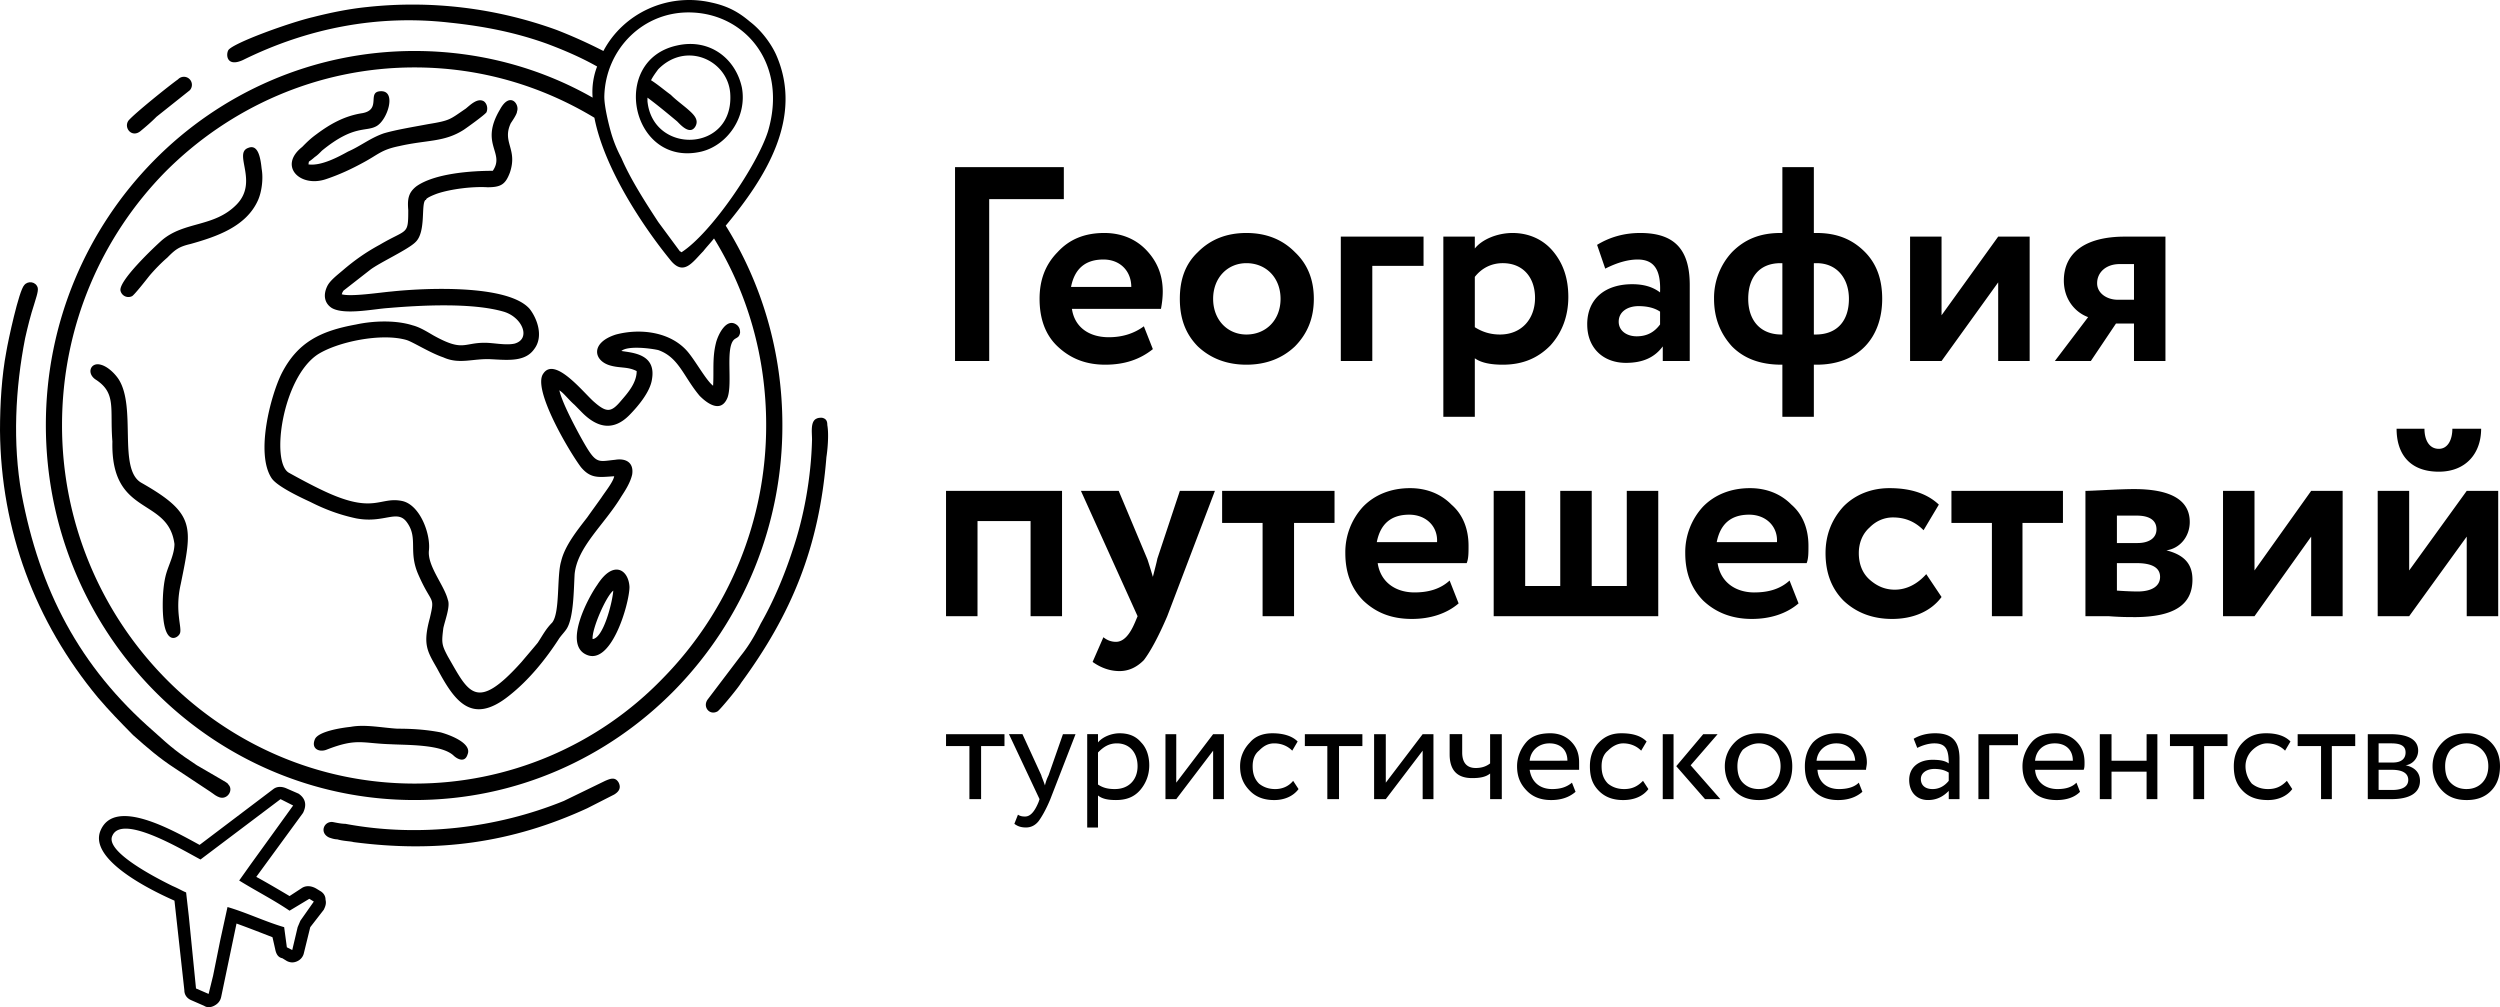<svg xmlns="http://www.w3.org/2000/svg" id="logo" viewBox="0 0 139 56" width="100%" height="100%"><path class="best0" d="M7.848 26.836c-1.299-.763-.249-4.17-1.25-5.746-.2-.306-.6-.712-1-.813-.55-.153-.8.457-.3.813 1.2.763.8 1.627.951 3.457-.1 4.222 3.1 3.052 3.45 5.697 0 .559-.3 1.117-.451 1.627-.15.508-.2 1.17-.2 1.778 0 2.392.85 1.832.95 1.577.15-.304-.299-1.22.05-2.745.65-3.204.85-3.914-2.2-5.645zm5.951-18.612c-.85.306.6 1.882-.65 3.154-1.25 1.27-2.9.914-4.15 1.983-.4.355-2.4 2.237-2.3 2.797a.45.45 0 0 0 .65.305c.151-.102.75-.865.95-1.119.3-.357.7-.763 1-1.017.45-.458.65-.61 1.299-.763 1.45-.408 3.1-.966 3.751-2.441.2-.457.299-1.17.2-1.73-.051-.457-.15-1.422-.75-1.169zm4.35 1.729c.75-.254 1.4-.56 2.05-.915.85-.457 1-.712 1.998-.915 1.551-.356 2.502-.203 3.602-.916.15-.101 1.15-.814 1.25-.966.1-.254 0-.508-.15-.61-.35-.203-.75.204-1 .407-.9.61-.85.661-2.1.865-.8.152-1.75.304-2.45.508-.75.255-1.3.712-2 1.017-.55.305-1.5.813-2.2.712.05-.254-.05-.051.35-.407.15-.101.25-.203.4-.356 1.8-1.474 2.449-1.017 3.05-1.373.6-.355 1.1-1.932.25-1.932s.05 1.017-1.05 1.22c-1 .152-1.8.61-2.55 1.17-.35.254-.55.458-.8.711-1.35 1.068-.1 2.29 1.35 1.78zM24.5 40.72c-.801-.153-1.551-.205-2.402-.205-.849-.05-1.8-.253-2.6-.102-.499.052-1.849.254-1.999.713-.2.509.25.713.65.56 1.7-.663 1.95-.355 3.6-.305.9.05 2.75 0 3.45.61.2.202.65.456.8-.052.25-.608-.95-1.068-1.5-1.22zm16.498-22.63c-.6-.509-1.1.559-1.2 1.017-.198.814-.099 1.525-.15 2.34-.398-.306-.999-1.425-1.449-1.934-.95-1.067-2.6-1.27-3.95-.914-1.45.457-1.25 1.474-.3 1.728.55.152.95.05 1.45.305 0 .661-.5 1.221-.85 1.628-.55.66-.8.712-1.5.101-.55-.457-2.2-2.594-2.85-1.577-.6.866 1.45 4.323 2.1 5.188.55.661 1 .56 1.85.508-.05.305-.5.864-.7 1.17-.25.357-.55.763-.8 1.119-.55.712-1.25 1.576-1.45 2.44-.25.815-.05 2.849-.5 3.409-.35.354-.5.659-.8 1.118-.25.305-.6.711-.9 1.067-2.55 2.848-2.95 1.68-4.1-.305-.35-.66-.35-.762-.25-1.576.1-.458.4-1.22.25-1.576-.2-.813-1.15-1.882-1.05-2.747.1-.915-.5-2.543-1.5-2.746-1.25-.254-1.55.763-4.35-.56-.65-.304-1.4-.71-1.95-1.016-1-.61-.35-5.238 1.6-6.56 1.1-.711 3.55-1.22 4.95-.814.35.103 1.3.712 2.05.966.9.408 1.65.052 2.65.103.95.05 1.9.152 2.4-.56.55-.713.15-1.728-.25-2.237-1.2-1.373-5.8-1.17-7.7-.966-.602.05-2.25.304-2.75.152.05-.102 0-.05.1-.203l1.5-1.17c.548-.407 2.1-1.12 2.5-1.525.6-.56.3-2.085.55-2.34.05 0 .05-.051.05-.051s.05-.101.6-.305c.75-.254 1.95-.407 2.8-.356.75 0 1-.153 1.25-.813.45-1.322-.45-1.678.05-2.746.1-.153.349-.51.349-.661.151-.407-.4-1.12-.95-.102-1.149 1.932.302 2.39-.399 3.407-1.25 0-3.25.153-4.25.864-.45.356-.5.712-.45 1.323 0 1.423-.05 1.016-1.6 1.932-.751.406-1.4.864-2.05 1.423-.3.255-.7.56-.85.865-.25.509-.15.966.25 1.221.7.406 2.35.05 3.15 0 1.8-.153 4.65-.306 6.4.203 1.05.305 1.55 1.525.6 1.78-.5.102-1.15-.05-1.65-.05-1.2 0-1.2.508-2.85-.408-.35-.203-.75-.457-1.15-.559-.95-.305-2.2-.255-3.15-.05-1.95.355-3.25.966-4.15 2.744-.6 1.222-1.451 4.426-.55 5.799.3.457 1.6 1.067 2.15 1.321.8.406 1.6.712 2.55.916 1.599.304 2.3-.56 2.85.255.6.864.05 1.575.6 2.847.75 1.727.95 1.168.65 2.44-.4 1.476-.15 1.832.4 2.796.95 1.78 1.9 3.206 4 1.527 1.1-.864 2.05-2.035 2.8-3.204.15-.204.3-.355.4-.51.4-.608.4-2.185.45-3.049.15-1.526 1.65-2.746 2.6-4.323.2-.306.5-.763.6-1.221.1-.66-.35-.915-.95-.814-1.05.103-1.05.306-2-1.423-.3-.56-.95-1.78-1.1-2.441.25.153.5.509.85.813l.4.408c.85.864 1.75 1.068 2.65.152.45-.458 1.15-1.272 1.25-1.983.25-1.423-1.1-1.475-1.7-1.577.35-.304 1.6-.152 2.05-.05 1.15.406 1.4 1.475 2.3 2.543.45.457 1.2.966 1.55.101.3-.814-.15-2.848.4-3.255.15-.102.25-.102.3-.355 0-.204-.05-.305-.15-.407zM7.848 7.258c.25-.203.602-.508.85-.763l1.852-1.474a.446.446 0 0 0-.651-.61c-.5.356-2.399 1.88-2.751 2.288-.299.407.2 1.017.7.559z"></path><path class="best0" d="M9.7 42.701l1.999 1.323c.2.152.35.254.5.306.45.152.799-.408.499-.711-.05-.103-.198-.154-.35-.255l-1.4-.814c-.998-.661-1.399-.966-2.4-1.883-4.15-3.61-6.349-7.881-7.35-13.221-.499-2.796-.35-5.848.2-8.645.15-.66.3-1.27.501-1.881.051-.204.25-.711.2-.916-.1-.355-.55-.406-.75-.152-.3.306-.9 3.102-1 3.713C.098 20.887 0 22.463 0 23.938c.048 5.543 1.95 10.628 5.448 14.849.65.763 1.251 1.372 1.95 2.084.801.713 1.45 1.273 2.301 1.83z"></path><path class="best0" d="M40.35 12.547c2.199-2.644 4.349-6.001 2.8-9.51-.302-.66-.85-1.373-1.451-1.83-.6-.509-1.2-.864-2.15-1.067-2.45-.56-4.9.61-6 2.695a27.73 27.73 0 0 0-2.6-1.17A23.477 23.477 0 0 0 20.4.392c-1 .102-2 .305-3 .56-1.3.305-4.401 1.424-4.701 1.83-.15.255-.1.966.8.56C17.099 1.563 20.999.8 25 1.258c1.95.203 3.7.559 5.4 1.17.95.355 1.9.762 2.8 1.27-.2.51-.3 1.12-.25 1.73-2.95-1.68-6.35-2.593-9.9-2.593-5.65 0-10.8 2.338-14.5 6.101-3.7 3.763-6 8.95-6 14.696 0 5.747 2.3 10.986 6 14.749s8.85 6.101 14.5 6.101 10.75-2.338 14.45-6.101a21.019 21.019 0 0 0 6-14.749c0-4.067-1.15-7.882-3.15-11.085zM38.549.698c2.95.152 5.25 2.899 4.15 6.61-.599 1.883-3.15 5.646-4.801 6.713-.05 0-.05-.05-.098-.05l-1.201-1.627c-.7-1.069-1.55-2.39-2.05-3.56A7.307 7.307 0 0 1 34 7.461c-.15-.508-.4-1.525-.4-2.084.05-2.645 2.2-4.831 4.95-4.679zm-1.7 37.021a19.17 19.17 0 0 1-13.8 5.848c-5.4 0-10.3-2.236-13.85-5.848a20.05 20.05 0 0 1-5.75-14.087c0-5.49 2.2-10.476 5.75-14.085 3.55-3.56 8.45-5.798 13.85-5.798 3.65 0 7.05 1.018 10 2.797.55 2.847 2.75 6.103 4.2 7.883.75.966 1.25.152 1.85-.458.2-.255.4-.458.6-.713 1.85 3.001 2.9 6.56 2.9 10.374a20.05 20.05 0 0 1-5.75 14.087zm-19 11.848l-.25-.153c-.25-.15-.55-.202-.8-.05l-.7.457c-.6-.356-1.2-.711-1.85-1.068l2.6-3.557c.1-.206.15-.41.1-.612-.05-.205-.2-.356-.35-.457l-.7-.305c-.25-.101-.5-.101-.7.05l-4.102 3.104c-1.498-.817-4.7-2.646-5.499-.817C4.9 47.736 8.2 49.414 9.7 50.076l.55 4.983c0 .255.15.459.4.559l.7.306c.15.101.35.101.55 0 .2-.102.35-.255.4-.508l.85-4.068c.7.254 1.349.508 2 .762l.15.661c.05.256.15.459.4.508l.25.154c.2.102.4.102.6 0a.647.647 0 0 0 .35-.458l.3-1.222.05-.202.75-.967c.1-.203.15-.356.1-.56 0-.203-.1-.354-.25-.457zm-1.15 1.628l-.15.356-.3 1.271-.3-.153-.15-1.118c-1.05-.306-2.1-.815-3.15-1.12l-.4 1.83-.4 1.984-.25 1.017-.701-.304-.4-4.017-.15-1.323c-.15-.051-.398-.204-.75-.354-1.35-.663-3.75-1.985-3.349-2.799.55-1.27 4.1.916 4.9 1.323l4.45-3.356.7.354-1.1 1.526-1.25 1.73-.65.915c.899.56 1.9 1.067 2.8 1.678l1.1-.662.25.154-.75 1.068z"></path><path class="best0" d="M38.999 8.428c1.45-.356 2.55-1.933 2.25-3.56-.351-1.627-1.8-2.745-3.6-2.34-3.8.815-2.55 6.815 1.35 5.9zm-3-3c.55.407 1.1.864 1.65 1.322.2.203.7.762 1 .305.25-.406-.1-.712-.45-1.017-.301-.254-.65-.51-.899-.763-.352-.254-.701-.559-1.102-.814.1-.203.25-.406.4-.61 1.55-1.576 3.851-.508 4.001 1.322.25 3.305-4.3 3.459-4.6.457v-.202zm-2.801 27.105c-.5.71-1.798 3.153-.699 3.813 1.45.864 2.5-2.797 2.5-3.713-.05-.966-.9-1.526-1.8-.1zm-.249 2.999c-.05-.56.751-2.39 1.15-2.694-.05.659-.55 2.643-1.15 2.694zm.701 7.882l-2.301 1.118c-3.75 1.526-8.1 2.034-12.15 1.272-.2 0-.45-.05-.7-.1-.5-.052-.75.608-.2.862.15.052.298.101.45.101.35.103.75.103.9.153 4.65.612 8.8.052 13-1.88l1.5-.764c.25-.152.4-.354.25-.66-.2-.357-.5-.203-.75-.102zM45.7 23.226c-.1 0-.202 0-.301.05-.35.154-.25.764-.25 1.17-.049 2.086-.45 4.323-1.1 6.204-.45 1.374-1.05 2.797-1.75 4.017-.3.61-.65 1.221-1.1 1.78l-1.85 2.441c-.3.407.1.916.55.662.15-.1 1.2-1.374 1.3-1.576 2.8-3.815 4.35-7.526 4.75-12.562.05-.305.15-1.22.05-1.78 0-.202-.05-.355-.299-.406zm23.6-2.949c1.1 0 2-.356 2.699-1.018.701-.712 1.05-1.575 1.05-2.644 0-1.068-.349-1.932-1.05-2.594-.7-.71-1.6-1.067-2.7-1.067-1.099 0-1.999.356-2.7 1.067-.7.662-1 1.526-1 2.594 0 1.069.3 1.932 1 2.644.701.662 1.601 1.018 2.7 1.018zm0-5.645c1.1 0 1.899.814 1.899 1.983 0 1.17-.8 1.984-1.9 1.984-1.05 0-1.849-.814-1.849-1.984s.8-1.983 1.85-1.983zM54.35 28.973h2.95v5.288h1.749v-6.968h-6.45v6.968h1.75zm64.3 5.339c2.199 0 3.25-.663 3.25-2.085 0-.866-.45-1.374-1.45-1.628.75-.101 1.3-.763 1.3-1.576 0-1.22-1.051-1.83-3.1-1.83-.85 0-2.3.1-2.7.1v6.968h1.301c.649.05 1.099.05 1.399.05zm-.95-5.644h1.1c.701 0 1.1.253 1.1.762 0 .51-.45.763-1.05.763h-1.15v-1.525zm0 2.642h1.1c.85 0 1.3.254 1.3.765 0 .508-.45.812-1.25.812-.05 0-.45 0-1.15-.05V31.31zm17.9-5.084c1.5 0 2.351-1.016 2.351-2.39h-1.6c0 .61-.25 1.119-.751 1.119-.55 0-.8-.51-.8-1.119h-1.55c0 1.424.752 2.39 2.35 2.39zm-45.15 6.357H88.5v-5.29h-1.75v5.29H84.8v-5.29h-1.751v6.968h9.15v-6.968h-1.75zM54.999 11.072h4.15v-1.78H53.1v10.781H55zm73.502 18.764v4.425h1.75v-6.968h-1.75l-3.151 4.425v-4.425h-1.75v6.968h1.75zm8.649 0v4.425h1.75v-6.968h-1.75l-3.2 4.425v-4.425h-1.75v6.968h1.75zM71.949 34.26v-5.185H74.2v-1.782h-6.25v1.782h2.25v5.186zm9.15-.711l-.5-1.271c-.5.458-1.15.661-1.95.661-1.1 0-1.9-.61-2.049-1.629h4.948c.103-.252.103-.558.103-.965 0-.915-.302-1.729-.951-2.289-.6-.61-1.401-.915-2.3-.915-1.05 0-1.95.357-2.6 1.017a3.73 3.73 0 0 0-1 2.594c0 1.12.35 1.984 1 2.643.7.663 1.55 1.018 2.7 1.018 1.048 0 1.95-.305 2.599-.864zm-2.75-4.933c.95 0 1.602.66 1.551 1.526h-3.35c.199-1.018.8-1.526 1.8-1.526zm37.901-8.543l1.4-2.086h1v2.086h1.749v-6.917h-2.249c-2.3 0-3.4.967-3.4 2.442 0 1.068.65 1.78 1.35 2.034l-1.85 2.441h2zm1.601-5.39h.799v1.983h-.9c-.6 0-1.15-.356-1.15-.916 0-.61.499-1.067 1.251-1.067zm-9.901 18.509l-.85-1.27c-.5.559-1.1.864-1.75.864-.55 0-1-.203-1.4-.559-.4-.356-.6-.866-.6-1.475 0-.559.2-1.068.6-1.425.35-.354.8-.558 1.3-.558.7 0 1.25.254 1.7.712l.85-1.425c-.65-.61-1.55-.915-2.75-.915-1 0-1.9.357-2.55 1.017-.652.712-1 1.577-1 2.594 0 1.12.348 1.984 1 2.643.7.663 1.6 1.018 2.7 1.018 1.15 0 2.15-.406 2.75-1.22zm4.5 1.068v-5.185h2.25v-1.782h-6.2v1.782h2.25v5.186zm-1.351-18.56v4.373h1.75v-6.917h-1.75l-3.149 4.374v-4.374h-1.75v6.917h1.75zm-48 18.918c-.3.71-.65 1.068-1.05 1.068-.2 0-.45-.051-.7-.256l-.6 1.373c.5.355 1 .509 1.5.509s.95-.204 1.35-.61c.35-.458.8-1.272 1.3-2.441l2.65-6.968H65.6l-1.25 3.765c-.05.252-.15.61-.25 1.017-.15-.51-.25-.814-.3-.968l-1.6-3.814h-2.1l3.15 6.968-.15.357zM76.3 14.784h2.849v-1.628h-4.6v6.917H76.3zm22.75 5.493h.05v2.898h1.75v-2.898h.15c2.35 0 3.65-1.527 3.65-3.662 0-1.068-.3-1.932-.95-2.594-.7-.71-1.552-1.067-2.7-1.067h-.15V9.292H99.1v3.662H99c-1.15 0-2 .356-2.702 1.067a3.738 3.738 0 0 0-.997 2.594c0 1.069.35 1.932.997 2.644.653.662 1.551 1.018 2.753 1.018zm1.8-5.645h.15c1.148 0 1.8.865 1.8 1.983 0 1.22-.652 1.984-1.85 1.984h-.1v-3.967zm-1.85 0h.1v3.967h-.05c-1.2 0-1.849-.814-1.849-1.984s.597-1.983 1.799-1.983zM97.55 32.94c-1.1 0-1.9-.61-2.05-1.63h4.95c.1-.252.1-.558.1-.965 0-.915-.3-1.729-.95-2.289-.6-.61-1.401-.915-2.301-.915-1.05 0-1.949.357-2.6 1.017a3.73 3.73 0 0 0-.999 2.594c0 1.12.35 1.984 1 2.643.7.663 1.598 1.018 2.7 1.018 1.05 0 1.95-.305 2.599-.864l-.5-1.271c-.5.458-1.15.661-1.95.661zm-.3-4.324c.949 0 1.6.66 1.55 1.526h-3.35c.2-1.018.799-1.526 1.8-1.526zM82 19.92c.35.255.899.357 1.551.357 1.098 0 1.949-.356 2.65-1.068.647-.712.998-1.628.998-2.696 0-1.067-.3-1.881-.85-2.542-.55-.66-1.35-1.017-2.249-1.017-.851 0-1.7.356-2.1.864v-.662h-1.75v10.019H82V19.92zm0-4.525c.4-.51.95-.763 1.551-.763 1.148 0 1.797.814 1.797 1.932 0 1.17-.748 2.035-1.95 2.035-.549 0-.999-.153-1.398-.407v-2.797zm-24.2 1.22c0 1.069.3 1.984 1 2.644.699.662 1.55 1.018 2.649 1.018 1.1 0 1.95-.305 2.65-.865l-.5-1.27c-.55.405-1.2.608-1.95.608-1.1 0-1.9-.558-2.05-1.575h4.95c.05-.255.1-.611.1-.966 0-.967-.35-1.73-.949-2.34-.601-.61-1.4-.915-2.3-.915-1.1 0-1.95.356-2.6 1.067-.7.713-1 1.577-1 2.594zm3.549-2.186c.95 0 1.55.66 1.55 1.525h-3.35c.2-1.018.8-1.525 1.8-1.525zM88.25 18.04c0 1.321.9 2.135 2.15 2.135.951 0 1.6-.306 2.05-.916v.814h1.5v-4.221c0-1.931-.799-2.898-2.749-2.898-.852 0-1.65.202-2.403.66l.453 1.322c.7-.355 1.298-.507 1.8-.507.948 0 1.298.61 1.248 1.83-.399-.305-.9-.457-1.55-.457-1.448 0-2.5.762-2.5 2.237zm4.05-.713v.712c-.3.407-.7.66-1.3.66-.55 0-1-.304-1-.813 0-.559.5-.865 1.1-.865.5 0 .9.103 1.2.306zm41.45 25.223c.4-.052.7-.406.7-.813 0-.611-.551-.917-1.55-.917h-1.251v3.612h1.302c1.05 0 1.6-.357 1.6-1.018 0-.459-.3-.763-.801-.864zm-1.499-1.219h.7c.549 0 .799.151.799.508 0 .354-.25.557-.7.557h-.799v-1.065zm.749 2.591h-.749v-1.12H133c.599 0 .899.205.899.562 0 .357-.3.558-.899.558zm-5.25-2.44h1.3v2.95h.6v-2.95h1.3v-.662h-3.2zm10.75-.203c-.35-.358-.8-.509-1.35-.509s-.999.151-1.35.509c-.35.356-.55.813-.55 1.322 0 .558.2 1.018.55 1.372.351.357.8.51 1.35.51s1-.153 1.35-.51c.35-.354.5-.814.5-1.372 0-.51-.15-.966-.5-1.322zm-1.35 2.593c-.35 0-.65-.102-.9-.356-.2-.203-.3-.51-.3-.915 0-.356.1-.662.3-.916.25-.203.55-.354.9-.354.349 0 .651.151.85.354.25.254.35.56.35.916 0 .763-.5 1.27-1.2 1.27zm-27.15.56h.6v-3h1.6v-.612H110zm-19.7-.56c-.35 0-.65-.102-.899-.305-.25-.254-.352-.56-.352-.966 0-.356.102-.662.352-.864.25-.255.55-.406.848-.406.4 0 .751.151 1 .406l.302-.51c-.302-.306-.752-.457-1.401-.457-.5 0-.9.151-1.251.509-.35.356-.5.813-.5 1.322 0 .612.15 1.018.5 1.372.352.357.8.51 1.35.51.6 0 1.102-.205 1.402-.611l-.3-.458c-.3.307-.603.458-1.051.458zm-4.1-3.102c-.6 0-1.051.151-1.351.509-.299.356-.5.813-.5 1.322 0 .612.201 1.018.55 1.372.35.357.802.51 1.35.51.55 0 1.002-.153 1.352-.459l-.2-.508c-.302.254-.652.356-1.102.356-.699 0-1.15-.407-1.25-1.07h2.75v-.406c0-.507-.148-.863-.448-1.169-.302-.306-.702-.457-1.15-.457zm-1.15 1.525c.05-.558.5-.964 1.1-.964.6 0 .998.354.998.964H85.05zm7.399-1.475h.601v3.612h-.601zm-9.599 1.627c-.2.154-.45.254-.8.254-.502 0-.752-.305-.752-.862v-1.02H80.6v1.12c0 .916.45 1.323 1.251 1.323.4 0 .749-.05 1-.255v1.425h.649V40.82h-.65v1.627zm24.75-1.677c-.45 0-.85.1-1.2.305l.2.509c.3-.153.648-.253.95-.253.65 0 .8.354.8 1.116-.2-.152-.5-.202-.9-.202-.75 0-1.299.406-1.299 1.119 0 .66.4 1.118 1.05 1.118.497 0 .85-.204 1.15-.509v.459h.598v-2.239c0-.966-.399-1.423-1.35-1.423zm.75 2.644c-.25.307-.55.458-.9.458-.4 0-.65-.203-.65-.559 0-.358.35-.56.75-.56.3 0 .55.05.8.202v.46zM95.5 40.82h-.8l-1.5 1.78 1.6 1.832h.85L94 42.55zm6.648-.05c-.549 0-.997.151-1.347.509-.3.356-.45.813-.45 1.322 0 .612.15 1.018.5 1.372.35.357.798.51 1.35.51.55 0 .999-.153 1.348-.459l-.2-.508c-.249.254-.649.356-1.098.356-.701 0-1.151-.407-1.2-1.07h2.7c0-.101.047-.252.047-.406 0-.507-.198-.863-.498-1.169-.3-.306-.7-.457-1.152-.457zm-1.147 1.525c.05-.558.5-.964 1.098-.964.601 0 1.001.354 1.051.964H101zM77.05 43.516V40.82h-.65v3.612h.65l2.05-2.695v2.695h.6V40.82h-.6zm20.748-2.746c-.547 0-.997.151-1.348.509-.351.356-.55.813-.55 1.322 0 .558.199 1.018.55 1.372.35.357.8.51 1.348.51.55 0 1.002-.153 1.352-.51.35-.354.5-.814.5-1.372 0-.51-.15-.966-.5-1.322-.35-.358-.801-.509-1.352-.509zm0 3.102c-.348 0-.648-.102-.897-.356-.2-.203-.301-.51-.301-.915 0-.356.101-.662.301-.916.25-.203.55-.354.897-.354.351 0 .653.151.852.354.25.254.35.56.35.916 0 .763-.5 1.27-1.202 1.27zM114.3 40.77c-.6 0-1.05.151-1.35.509-.3.356-.5.813-.5 1.322 0 .612.2 1.018.55 1.372.298.357.8.51 1.35.51s1-.153 1.3-.459l-.2-.508c-.25.254-.601.356-1.05.356-.7 0-1.2-.407-1.25-1.07h2.7c.05-.101.05-.252.05-.406 0-.507-.15-.863-.45-1.169-.301-.306-.7-.457-1.15-.457zm-1.15 1.525c.05-.558.45-.964 1.1-.964.599 0 1 .354 1 .964h-2.1zm-60.551-.813h1.3v2.95h.65v-2.95h1.3v-.662H52.6zm66.752.813h-1.95V40.82h-.652v3.612h.652v-1.528h1.95v1.528h.599V40.82h-.599zm-61.052.814c-.1.204-.15.356-.2.56-.1-.305-.2-.51-.2-.56l-1.05-2.29h-.75l1.7 3.613-.05.152c-.25.612-.5.814-.75.814-.1 0-.25 0-.4-.102l-.2.508c.2.153.4.204.65.204s.5-.101.7-.356c.15-.203.4-.612.65-1.22L59.8 40.82h-.7l-.8 2.289zm67.801.763c-.35 0-.65-.102-.9-.305a1.51 1.51 0 0 1-.35-.966c0-.356.15-.662.35-.864.25-.255.55-.406.85-.406.4 0 .75.151 1 .406l.3-.51c-.3-.306-.75-.457-1.35-.457-.55 0-.95.151-1.3.509-.35.356-.5.813-.5 1.322 0 .612.15 1.018.5 1.372.35.357.8.51 1.4.51.55 0 1.05-.205 1.35-.611l-.3-.458c-.3.307-.599.458-1.05.458zm-5.45-2.39h1.3v2.95h.6v-2.95h1.3v-.662h-3.2zm-49.75 2.39c-.35 0-.65-.102-.9-.305-.25-.254-.352-.56-.352-.966 0-.356.102-.662.352-.864.25-.255.499-.406.85-.406.4 0 .75.151.999.406l.3-.51c-.3-.306-.799-.457-1.4-.457-.5 0-.95.151-1.25.509-.35.356-.55.813-.55 1.322 0 .612.2 1.018.55 1.372.35.357.8.51 1.35.51s1.05-.205 1.35-.611l-.3-.458c-.25.307-.6.458-.999.458zm1.65-2.39h1.25v2.95h.65v-2.95h1.299v-.662H72.55zm-10.301-.712c-.45 0-.95.203-1.2.509v-.46h-.6v5.19h.6v-1.78c.25.203.6.253 1 .253.55 0 1-.152 1.35-.56.301-.355.5-.813.5-1.372 0-.509-.15-.966-.45-1.271-.3-.358-.7-.509-1.2-.509zm-.25 3.102c-.35 0-.65-.05-.95-.253v-1.78c.3-.306.6-.508 1.05-.508.7 0 1.15.508 1.15 1.27 0 .763-.5 1.27-1.25 1.27zm3.401-.356V40.82h-.6v3.612h.6l2.05-2.695v2.695h.599V40.82h-.599z"></path></svg>